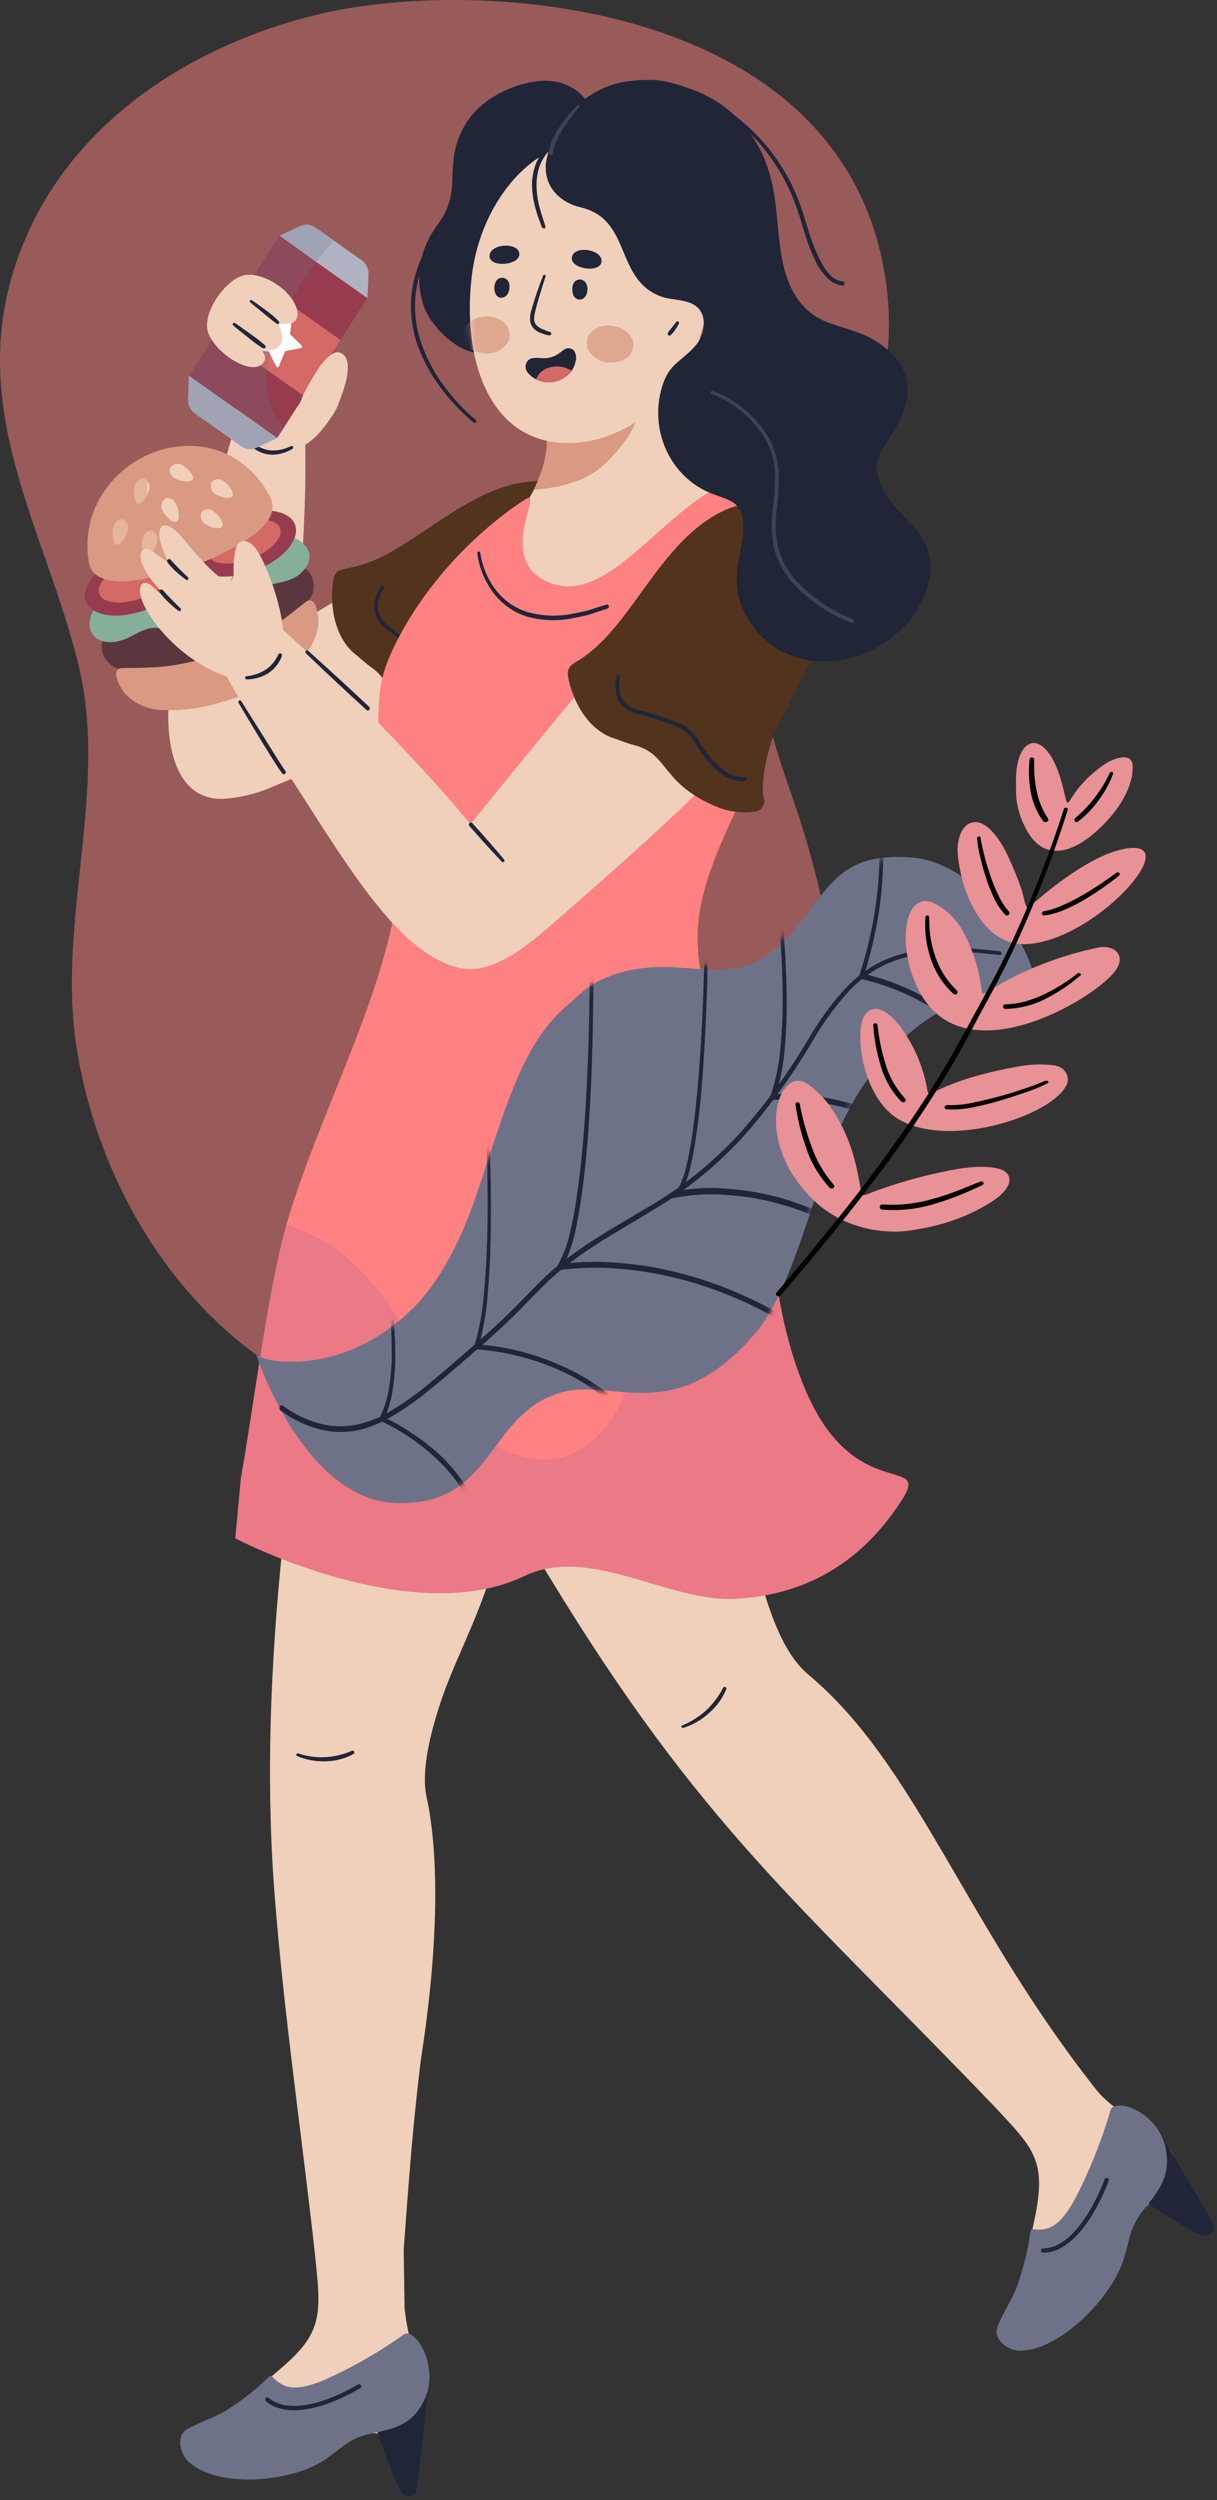 <svg width="188" height="386" viewBox="0 0 188 386" fill="none" xmlns="http://www.w3.org/2000/svg">
<rect x="0" y="0" width="188" height="386" fill="#333333" stroke="none"/>
<g opacity="0.5">
<path d="M49.323 2.18C74.773 -3.838 130.93 0.372 136.879 43.695C139.832 65.202 127.453 76.184 120.488 92.888C115.723 104.356 118.76 112.492 122.52 123.434C130.616 146.911 133.318 171.359 117.179 189.776C99.573 209.879 68.478 226.016 45.071 212.712C27.905 203.079 15.212 183.448 11.808 161.617C8.76 142.067 16.887 121.721 12.07 102.413C7.043 82.094 -4.824 63.934 2.131 41.698C9.347 18.681 30.701 6.592 49.323 2.18Z" fill="#FF8181"/>
</g>
<path d="M31.554 374.091C35.8 372.291 39.367 369.145 42.876 366.128C48.736 361.182 49.736 358.65 48.962 351.142C48.858 350.153 48.764 349.163 48.66 348.115C46.622 329.548 43.82 310.911 42.376 291.939C41.065 274.47 41.801 256.822 43.603 239.185C44.197 233.25 44.131 226.237 48.113 221.38C50.505 218.668 53.725 216.918 57.218 216.434C64.266 215.276 73.645 219.213 76.617 226.583C77.957 229.887 77.966 233.596 77.277 237.464C75.9 245.091 71.795 253.291 69.606 258.712C68.37 261.69 67.361 264.766 66.587 267.911C65.757 271.364 65.332 274.836 65.879 277.348C67.899 286.656 67.691 300.663 65.096 317.49C64.879 318.904 64.219 324.641 63.653 330.893C63.087 337.145 62.634 343.911 62.36 347.304C62.464 353.704 62.492 355.831 62.502 356.434C62.81 359.219 63.424 361.957 64.332 364.595C65.276 366.959 66.729 370.955 65.276 373.349C63.492 376.317 59.029 375.802 55.557 375.525C51.198 375.159 46.311 377.949 41.603 378.572C38.008 379.027 31.469 380.63 29.441 376.435C28.818 375.07 30.762 374.417 31.554 374.091Z" fill="#F0D0BB"/>
<path d="M46.028 270.711C46.706 270.95 47.404 271.119 48.113 271.215C48.822 271.319 49.54 271.349 50.255 271.304C51.676 271.224 53.074 270.889 54.387 270.315C54.452 270.289 54.525 270.291 54.588 270.321C54.652 270.351 54.702 270.405 54.727 270.473C54.749 270.537 54.748 270.607 54.726 270.67C54.703 270.733 54.66 270.786 54.604 270.82C53.938 271.185 53.231 271.464 52.5 271.65C51.768 271.837 51.018 271.937 50.264 271.947C48.757 271.993 47.258 271.713 45.858 271.126C45.818 271.099 45.789 271.057 45.774 271.01C45.76 270.962 45.762 270.91 45.78 270.864C45.798 270.818 45.83 270.779 45.872 270.755C45.913 270.73 45.962 270.722 46.009 270.731L46.028 270.711Z" fill="#202538"/>
<path d="M66.323 366.593C66.328 366.356 66.281 366.121 66.188 365.905C66.094 365.689 65.954 365.499 65.78 365.347C65.606 365.196 65.401 365.088 65.181 365.031C64.962 364.975 64.733 364.971 64.511 365.02C63.389 365.248 62.747 365.881 57.907 368.611C56.727 369.284 56.491 369.798 56.869 371.074C57.586 373.497 60.85 383.201 61.945 384.764C62.078 384.979 62.263 385.152 62.481 385.265C62.7 385.379 62.944 385.429 63.187 385.41C63.43 385.39 63.664 385.303 63.864 385.156C64.064 385.01 64.222 384.809 64.323 384.576C64.436 384.369 66.361 367.671 66.323 366.593Z" fill="#202538"/>
<path d="M35.234 371.994C33.196 373.329 30.997 373.854 28.846 375.12C27.148 376.109 27.79 379.007 29.327 380.283C34.045 384.24 45.15 383.251 50.321 379.69C53.199 377.711 53.925 376.455 57.397 375.733C61.171 374.942 63.709 374.319 65.521 370.629C67.946 365.683 64.398 359.58 62.492 360.371C58.604 363.146 54.468 365.518 50.142 367.454C45.169 369.511 43.66 368.601 41.933 366.84C41.621 366.514 40.65 368.462 35.234 371.994Z" fill="#6E7289"/>
<path d="M55.463 368.443C55.463 368.443 46.028 374.378 41.31 370.51" stroke="#202538" stroke-width="0.67" stroke-miterlimit="10" stroke-linecap="round"/>
<path d="M155.608 356.661C157.863 352.477 158.75 347.66 159.741 343.021C161.741 333.693 159.948 331.971 153.542 325.166C123.462 293.798 108.47 282.314 84.788 243.35C80.702 236.643 72.786 227.107 81.9 216.642C86.722 211.122 96.393 208.075 103.101 211.894C116.311 219.372 114.565 249.958 124.878 258.564C141.54 272.511 148.787 296.558 169.289 322.584C174.828 329.597 190.122 331.487 175.224 342.051C171.601 344.623 169.44 349.965 166.119 353.555C163.59 356.266 159.429 361.795 155.353 359.837C154.051 359.214 155.184 357.443 155.608 356.661Z" fill="#F0D0BB"/>
<path d="M105.469 266.378C106.126 266.109 106.757 265.778 107.356 265.389C107.975 265.012 108.557 264.571 109.093 264.073C110.148 263.07 111.038 261.89 111.725 260.581C111.742 260.551 111.764 260.524 111.79 260.502C111.817 260.481 111.847 260.465 111.88 260.456C111.912 260.447 111.946 260.444 111.98 260.449C112.013 260.453 112.045 260.465 112.074 260.483C112.132 260.516 112.176 260.571 112.197 260.637C112.218 260.703 112.215 260.775 112.187 260.839C111.885 261.562 111.498 262.243 111.036 262.866C110.575 263.492 110.046 264.06 109.461 264.558C108.316 265.583 106.979 266.345 105.535 266.794C105.483 266.809 105.427 266.802 105.379 266.774C105.331 266.746 105.296 266.7 105.281 266.645C105.268 266.593 105.275 266.537 105.3 266.49C105.324 266.442 105.364 266.406 105.413 266.388L105.469 266.378Z" fill="#202538"/>
<path d="M178.319 328.064C178.178 327.879 178 327.729 177.796 327.626C177.593 327.523 177.37 327.469 177.144 327.469C176.918 327.469 176.695 327.523 176.492 327.626C176.288 327.729 176.11 327.879 175.969 328.064C175.233 328.974 175.101 329.884 172.978 335.166C172.45 336.462 172.582 337.016 173.629 337.768C175.63 339.192 183.951 344.643 185.744 345.147C185.975 345.231 186.222 345.247 186.461 345.194C186.7 345.141 186.92 345.022 187.099 344.849C187.278 344.675 187.409 344.454 187.478 344.209C187.547 343.963 187.551 343.703 187.49 343.456C187.424 343.199 178.989 328.885 178.319 328.064Z" fill="#202538"/>
<path d="M157.24 352.626C156.438 355 155.033 356.849 154.098 359.243C153.372 361.142 155.589 362.963 157.552 362.953C163.609 362.953 171.705 354.901 173.592 348.768C174.667 345.355 174.488 343.881 176.771 341.052C179.253 337.966 180.866 335.819 180.083 331.744C179.036 326.293 172.629 323.83 171.591 325.7C170.217 330.408 168.406 334.963 166.185 339.301C163.524 344.168 161.807 344.445 159.41 344.188C158.967 344.158 159.363 346.315 157.24 352.626Z" fill="#6E7289"/>
<path d="M170.95 336.601C170.95 336.601 167.119 347.482 161.137 347.482" stroke="#202538" stroke-width="0.67" stroke-miterlimit="10" stroke-linecap="round"/>
<path d="M91.241 94.971C88.911 104.566 82.391 104.566 42.348 121.373C40.134 122.376 37.785 123.014 35.385 123.262C33.774 123.412 32.153 123.14 30.667 122.471C27.101 120.384 25.95 115.101 26.072 109.809C26.072 109.077 26.138 108.335 26.204 107.603C27.006 105.556 32.158 105.941 33.385 104.972C37.373 101.902 41.515 99.055 45.792 96.445C54.651 90.906 63.992 85.782 67.493 83.586C70.421 81.763 73.507 80.236 76.711 79.025C82.853 76.76 89.439 79.57 91.496 87.434C92.041 89.926 91.954 92.525 91.241 94.971Z" fill="#F0D0BB"/>
<path d="M45.754 96.406C45.414 99.373 45.018 102.459 44.537 105.476C43.593 111.491 42.508 118.336 37.932 121.838C37.175 122.477 36.302 122.948 35.366 123.222C35.058 123.306 34.741 123.35 34.422 123.351C33.09 123.407 31.768 123.09 30.592 122.431C27.025 120.344 25.874 115.062 25.997 109.77C25.997 109.037 26.063 108.296 26.129 107.564C26.438 104.218 27.029 100.908 27.893 97.672C35.809 66.601 37.395 59.459 41.102 57.501C43.348 56.314 45.641 56.69 46.452 60.152C47.443 64.069 47.613 79.718 45.754 96.406Z" fill="#F0D0BB"/>
<path d="M46.273 97.82C46.266 99.616 46.102 101.407 45.782 103.172C45.476 104.939 44.989 106.667 44.329 108.325C44.296 108.403 44.235 108.465 44.159 108.496C44.083 108.528 43.999 108.527 43.924 108.493C43.852 108.461 43.795 108.4 43.766 108.325C43.736 108.249 43.735 108.164 43.763 108.088C44.056 107.267 44.348 106.446 44.575 105.605C44.801 104.764 45.009 103.913 45.169 103.053C45.512 101.333 45.72 99.586 45.792 97.83C45.797 97.763 45.826 97.702 45.873 97.657C45.921 97.613 45.983 97.59 46.047 97.593C46.104 97.597 46.158 97.622 46.199 97.663C46.24 97.705 46.267 97.76 46.273 97.82Z" fill="#202538"/>
<path d="M48.858 50.616C48.717 50.438 48.566 50.27 48.415 50.111C47.16 48.776 45.669 47.51 43.773 47.975C42.408 48.396 41.145 49.119 40.069 50.095C38.993 51.071 38.13 52.277 37.536 53.633C36.253 57.006 35.838 62.862 37.196 66.394C39.083 71.231 47.434 72.526 52.189 62.437C53.397 59.875 52.245 57.323 51.245 54.8C50.671 53.279 49.865 51.866 48.858 50.616Z" fill="#F0D0BB"/>
<path d="M45.179 69.312C44.233 69.874 43.17 70.183 42.084 70.212C40.972 70.189 39.895 69.797 39.008 69.094C38.943 69.041 38.901 68.964 38.891 68.879C38.88 68.793 38.902 68.707 38.951 68.639C38.998 68.573 39.068 68.529 39.145 68.516C39.223 68.503 39.302 68.522 39.367 68.57C40.162 69.175 41.111 69.52 42.093 69.559C43.089 69.556 44.071 69.323 44.971 68.876C44.999 68.862 45.03 68.854 45.062 68.852C45.093 68.851 45.124 68.856 45.154 68.869C45.183 68.881 45.21 68.899 45.232 68.923C45.254 68.946 45.271 68.974 45.282 69.005C45.303 69.061 45.304 69.122 45.285 69.179C45.266 69.235 45.228 69.282 45.179 69.312Z" fill="#202538"/>
<path d="M56.737 46.056L52.585 52.495L46.971 61.181L43.829 66.067L42.81 67.63L29.214 57.985L33.366 51.536L38.98 42.851L43.131 36.411L48.877 40.477L56.737 46.056Z" fill="#963C4E"/>
<path d="M52.585 52.495L46.971 61.181L41.272 57.145L33.366 51.536L38.98 42.851L44.707 46.906L52.585 52.495Z" fill="#D46966"/>
<path d="M44.82 48.786L42.763 50.022C42.733 50.04 42.699 50.049 42.664 50.049C42.629 50.049 42.595 50.04 42.565 50.022L40.433 48.944C40.397 48.927 40.357 48.921 40.318 48.926C40.279 48.931 40.242 48.947 40.211 48.973C40.18 48.998 40.156 49.032 40.142 49.071C40.128 49.109 40.124 49.151 40.131 49.191L40.612 51.625C40.617 51.66 40.615 51.696 40.605 51.731C40.595 51.765 40.578 51.796 40.555 51.823L38.914 53.623C38.888 53.654 38.87 53.691 38.863 53.732C38.856 53.772 38.859 53.814 38.873 53.852C38.886 53.891 38.909 53.925 38.94 53.951C38.97 53.977 39.007 53.993 39.046 53.999L41.395 54.276C41.43 54.28 41.465 54.292 41.494 54.313C41.524 54.334 41.548 54.362 41.565 54.395L42.678 56.581C42.696 56.618 42.724 56.65 42.758 56.672C42.792 56.694 42.832 56.705 42.872 56.705C42.912 56.705 42.951 56.694 42.985 56.672C43.019 56.65 43.047 56.618 43.065 56.581L44.009 54.316C44.022 54.281 44.044 54.251 44.072 54.228C44.1 54.206 44.134 54.191 44.169 54.187L46.499 53.742C46.538 53.733 46.573 53.713 46.602 53.685C46.63 53.657 46.651 53.621 46.661 53.581C46.672 53.542 46.672 53.5 46.662 53.46C46.652 53.421 46.632 53.385 46.603 53.356L44.895 51.674C44.868 51.65 44.847 51.62 44.834 51.585C44.821 51.551 44.816 51.514 44.82 51.477L45.141 49.013C45.146 48.972 45.14 48.929 45.123 48.891C45.107 48.853 45.08 48.82 45.047 48.796C45.014 48.773 44.975 48.759 44.935 48.757C44.895 48.756 44.855 48.766 44.82 48.786Z" fill="white"/>
<path d="M42.801 67.65L39.621 69.143C39.25 69.316 38.844 69.387 38.44 69.351C38.036 69.315 37.647 69.172 37.31 68.936L30.11 63.831C29.774 63.591 29.5 63.266 29.314 62.885C29.128 62.505 29.035 62.082 29.044 61.655L29.177 58.005L42.801 67.65Z" fill="#B0B3C2"/>
<path d="M56.755 46.026L48.858 40.447L43.197 36.382L46.386 34.888C46.758 34.717 47.164 34.647 47.569 34.685C47.973 34.723 48.361 34.868 48.698 35.105L51.594 37.163L55.888 40.2C56.223 40.44 56.495 40.766 56.678 41.146C56.862 41.527 56.95 41.95 56.935 42.376L56.755 46.026Z" fill="#B0B3C2"/>
<g style="mix-blend-mode:multiply" opacity="0.25">
<path d="M43.339 49.676C43.763 48.687 44.216 47.807 44.707 46.906C45.938 44.66 47.326 42.51 48.858 40.477L43.131 36.411L38.98 42.851L33.319 51.536L29.167 57.985L42.763 67.63L43.782 66.067C42.797 64.846 42.062 63.425 41.623 61.894C41.183 60.362 41.047 58.753 41.225 57.164C41.305 56.312 41.441 55.465 41.631 54.632C42.041 52.925 42.613 51.264 43.339 49.676Z" fill="#6E7289"/>
</g>
<g style="mix-blend-mode:multiply" opacity="0.25">
<path d="M29.044 61.655C29.033 62.081 29.122 62.502 29.305 62.882C29.488 63.262 29.758 63.589 30.092 63.831L37.291 68.936C37.628 69.172 38.017 69.315 38.421 69.351C38.825 69.387 39.232 69.316 39.602 69.143L42.782 67.65L29.195 58.005L29.044 61.655Z" fill="#6E7289"/>
</g>
<g style="mix-blend-mode:multiply" opacity="0.25">
<path d="M48.651 35.105C48.314 34.868 47.926 34.723 47.522 34.685C47.117 34.647 46.711 34.717 46.339 34.888L43.197 36.382L48.858 40.447C49.896 39.072 50.83 37.944 51.51 37.163L48.651 35.105Z" fill="#6E7289"/>
</g>
<path d="M41.867 54.019C42.102 54.02 42.334 53.972 42.551 53.876C42.767 53.78 42.962 53.639 43.125 53.461C43.287 53.283 43.414 53.073 43.496 52.842C43.578 52.611 43.614 52.365 43.603 52.12C43.603 50.665 42.442 49.923 43.744 49.993C43.943 49.993 44.131 49.993 44.329 49.993C45.48 49.993 46.122 49.3 45.943 48.163C45.424 44.809 40.282 41.743 37.508 42.554C34.734 43.365 31.29 48.182 32.101 51.229C33.29 54.691 39.102 58.262 40.725 55.938C41.612 54.662 39.602 53.742 40.857 53.89C41.187 53.977 41.526 54.02 41.867 54.019Z" fill="#F0D0BB"/>
<path d="M38.866 46.343C39.602 46.817 40.31 47.332 41.018 47.866C41.746 48.373 42.428 48.949 43.056 49.587C43.103 49.639 43.13 49.708 43.13 49.78C43.13 49.852 43.103 49.921 43.056 49.973C43.01 50.014 42.951 50.037 42.891 50.037C42.83 50.037 42.772 50.014 42.725 49.973C42.027 49.459 41.348 48.905 40.678 48.341C40.008 47.777 39.31 47.243 38.64 46.669C38.603 46.627 38.583 46.572 38.583 46.516C38.583 46.459 38.603 46.404 38.64 46.362C38.672 46.336 38.71 46.321 38.75 46.317C38.791 46.314 38.831 46.322 38.866 46.343Z" fill="#202538"/>
<path d="M36.253 49.854C37.064 50.388 37.857 50.972 38.649 51.536C39.451 52.09 40.223 52.691 40.961 53.336C40.986 53.36 41.005 53.389 41.019 53.422C41.032 53.454 41.039 53.489 41.039 53.524C41.039 53.559 41.032 53.594 41.019 53.627C41.005 53.659 40.986 53.688 40.961 53.712C40.92 53.759 40.865 53.79 40.806 53.801C40.746 53.812 40.684 53.801 40.631 53.771H40.584C39.779 53.241 39.001 52.666 38.253 52.05C37.498 51.447 36.734 50.863 35.998 50.23C35.962 50.19 35.942 50.137 35.942 50.082C35.942 50.027 35.962 49.974 35.998 49.933C36.025 49.891 36.065 49.86 36.112 49.846C36.158 49.831 36.208 49.834 36.253 49.854Z" fill="#202538"/>
<path d="M48.603 66.047C49.3 66.027 49.968 65.75 50.491 65.266C51.436 64.221 52.146 62.967 52.566 61.596C53.17 60.023 54.859 55.394 52.566 54.464C51.16 53.88 49.292 56.65 48.67 57.708C47.556 59.608 45.216 62.971 46.575 65.127C46.81 65.45 47.12 65.703 47.475 65.864C47.83 66.025 48.219 66.088 48.603 66.047Z" fill="#F0D0BB"/>
<path d="M57.35 103.033C56.51 102.43 55.755 101.708 54.944 101.055C51.896 98.671 50.925 94.071 51.415 90.045C51.802 86.88 53.076 88.749 58.718 86.088C66.191 82.507 73.522 74.722 82.721 74.287C84.613 74.14 86.498 74.655 88.08 75.751C92.892 79.204 95.525 84.654 93.742 90.787C91.609 98.176 86.741 101.065 80.428 106.238C77.371 108.741 75.711 110.116 74.267 113.964C73.666 115.378 73.238 116.867 72.993 118.395C72.951 118.62 72.862 118.831 72.732 119.016C72.603 119.2 72.436 119.351 72.244 119.46C72.052 119.569 71.84 119.632 71.622 119.644C71.404 119.657 71.186 119.619 70.984 119.533C69.252 119.08 67.64 118.225 66.266 117.03C59.02 110.155 62.068 106.406 57.35 103.033Z" fill="#51331E"/>
<path d="M59.284 90.856C58.631 91.724 58.296 92.808 58.341 93.913C58.41 94.454 58.589 94.973 58.866 95.435C59.143 95.897 59.511 96.292 59.945 96.594C61.783 97.931 63.527 99.405 65.162 101.005C65.966 101.891 66.527 102.988 66.785 104.181C66.967 105.316 67.226 106.437 67.559 107.534C67.885 108.616 68.355 109.645 68.955 110.591C69.519 111.514 70.363 112.211 71.352 112.569C71.391 112.58 71.428 112.6 71.461 112.627C71.493 112.653 71.519 112.687 71.539 112.725C71.558 112.763 71.57 112.805 71.574 112.847C71.577 112.89 71.572 112.934 71.559 112.974C71.549 113.015 71.53 113.052 71.505 113.085C71.48 113.118 71.449 113.144 71.413 113.164C71.378 113.183 71.339 113.195 71.3 113.198C71.26 113.201 71.22 113.196 71.182 113.182C70.054 112.785 69.089 111.996 68.446 110.947C67.812 109.949 67.313 108.864 66.964 107.722C66.619 106.603 66.354 105.459 66.172 104.299C65.915 103.222 65.395 102.233 64.662 101.431C63.066 99.838 61.363 98.367 59.567 97.029C59.087 96.679 58.684 96.227 58.383 95.702C58.082 95.177 57.891 94.59 57.822 93.982C57.777 92.737 58.166 91.516 58.916 90.549C58.955 90.497 59.012 90.463 59.075 90.455C59.138 90.446 59.201 90.464 59.251 90.505C59.301 90.546 59.334 90.606 59.342 90.671C59.35 90.737 59.332 90.804 59.294 90.856H59.284Z" fill="#202538"/>
<path d="M102.139 86.731C98.698 90.805 94.042 93.536 88.93 94.477C88.124 94.606 87.31 94.679 86.495 94.694C81.778 94.793 75.598 93.121 76.843 86.781C77.438 83.813 79.674 80.034 81.306 77.601C81.727 76.965 82.115 76.304 82.466 75.623C82.852 74.84 83.192 74.034 83.485 73.209C84.401 70.834 84.707 68.249 84.372 65.711C84.341 65.514 84.3 65.319 84.25 65.127C84.25 64.979 84.174 64.831 84.136 64.672C84.031 64.312 83.965 63.94 83.938 63.564C83.702 59.608 88.779 57.362 93.317 57.827C95.075 57.935 96.817 58.234 98.516 58.717C106.12 61.141 105.753 63.663 111.904 72.566C114.905 76.899 104.715 83.694 102.139 86.731Z" fill="#F0D0BB"/>
<path d="M93.855 71.231C90.317 74.841 85.514 75.306 82.466 75.642C82.853 74.853 83.193 74.041 83.486 73.209C84.401 70.834 84.707 68.249 84.372 65.711C84.342 65.514 84.301 65.319 84.25 65.127C84.25 64.979 84.174 64.831 84.137 64.672C84.031 64.312 83.965 63.94 83.938 63.564C87.751 63.832 91.581 63.542 95.317 62.704C97.827 61.428 101.214 63.713 93.855 71.231Z" fill="#D99982"/>
<path d="M36.347 237.523C36.347 237.523 63.502 251.738 80.985 243.35C91.109 238.493 103.167 247.366 113.499 246.861C125.114 246.288 133.53 240.659 139.361 231.539C143.786 224.614 132.114 232.221 124.604 215.029C117.33 198.361 120.358 181.397 112.914 163.878C111.236 160.15 109.847 156.287 108.762 152.324C107.817 148.838 107.544 145.19 107.96 141.592C109.791 127.545 124 110.165 125.802 94.111C126.501 87.829 124.038 75.632 118.207 74.198C106.479 71.31 96.261 93.379 85.656 90.213C75.711 87.246 84.486 74.93 81.117 77.116C72.446 82.755 64.757 91.529 60.662 100.303C58.68 104.566 58.624 106.792 58.463 110.195C58.039 119.098 61.898 125.132 61.473 134.272C61.388 136.25 61.775 136.201 61.124 139.9C58.294 155.727 49.641 171.614 44.66 187.668C44.518 188.133 44.367 188.657 44.235 189.122C41.272 199.677 39.046 218.135 37.215 228.185L36.347 237.523Z" fill="#FF8181"/>
<g style="mix-blend-mode:multiply" opacity="0.25">
<path d="M36.347 237.523C36.347 237.523 63.502 251.738 80.985 243.35C91.109 238.493 103.167 247.366 113.499 246.861C125.114 246.288 133.53 240.659 139.361 231.539C143.786 224.615 132.114 232.221 124.604 215.029C117.33 198.361 120.358 181.397 112.914 163.878C111.236 160.15 109.847 156.287 108.762 152.324C92.175 168.794 103.365 190.418 97.336 212.586C95.968 217.601 93.241 222.25 88.335 224.456C84.127 226.336 79.192 225.02 75.475 222.478C71.757 219.936 69.531 216.147 67.106 212.467C62.671 205.761 59.237 198.589 52.812 193.613C50.262 191.548 47.347 190.035 44.235 189.162C41.272 199.717 39.046 218.175 37.215 228.225L36.347 237.523Z" fill="#B05F95"/>
</g>
<path d="M74.201 85.416C74.525 87.526 75.371 89.512 76.654 91.173C77.945 92.811 79.689 93.99 81.645 94.546C83.624 95.075 85.681 95.196 87.703 94.902C88.703 94.694 89.722 94.536 90.722 94.279L93.675 93.349C93.753 93.324 93.837 93.332 93.909 93.372C93.98 93.412 94.034 93.48 94.058 93.562C94.081 93.643 94.073 93.731 94.035 93.806C93.997 93.881 93.932 93.937 93.855 93.962L90.845 94.951C89.826 95.209 88.779 95.377 87.75 95.594C85.646 95.905 83.504 95.777 81.447 95.219C79.384 94.583 77.558 93.294 76.22 91.529C74.893 89.774 74.033 87.682 73.729 85.465C73.72 85.431 73.718 85.396 73.723 85.362C73.727 85.327 73.739 85.294 73.757 85.264C73.775 85.235 73.798 85.21 73.826 85.19C73.854 85.171 73.885 85.158 73.918 85.153C73.951 85.147 73.985 85.149 74.017 85.158C74.049 85.167 74.079 85.183 74.105 85.205C74.131 85.227 74.152 85.254 74.167 85.286C74.182 85.317 74.19 85.351 74.192 85.386L74.201 85.416Z" fill="#202538"/>
<path d="M66.832 35.847C68.04 33.869 69.748 32.425 69.88 27.874C69.891 26.704 69.963 25.535 70.097 24.373C70.305 22.651 70.855 20.993 71.709 19.506C72.564 18.019 73.705 16.735 75.06 15.737C78.475 13.155 82.844 12.196 85.335 12.532C89.854 13.145 92.043 16.756 91.647 19.536C90.703 26.173 86.627 24.927 83.419 25.975C73.569 29.16 72.031 44.265 73.494 53.198C73.56 53.633 73.654 54.068 73.692 54.484C70.399 54.128 66.823 50.596 65.568 47.559C64.864 45.645 64.611 43.58 64.831 41.541C65.051 39.502 65.737 37.548 66.832 35.847Z" fill="#202538"/>
<path d="M73.239 65.296C71.356 63.751 69.659 61.974 68.182 60.003C66.681 58.046 65.472 55.862 64.596 53.524C63.723 51.16 63.356 48.624 63.521 46.095C63.712 43.569 64.413 41.115 65.578 38.894C65.596 38.857 65.621 38.824 65.652 38.797C65.683 38.771 65.718 38.751 65.756 38.738C65.794 38.726 65.835 38.721 65.874 38.725C65.914 38.729 65.953 38.741 65.988 38.761C66.023 38.78 66.055 38.806 66.08 38.839C66.106 38.871 66.125 38.908 66.137 38.948C66.148 38.988 66.153 39.03 66.149 39.072C66.145 39.113 66.134 39.154 66.115 39.191C64.999 41.327 64.326 43.687 64.143 46.115C63.99 48.55 64.344 50.99 65.181 53.267C66.013 55.56 67.171 57.708 68.616 59.637C70.048 61.579 71.695 63.336 73.522 64.87C73.564 64.919 73.587 64.983 73.587 65.048C73.587 65.114 73.564 65.177 73.522 65.226C73.486 65.266 73.441 65.293 73.39 65.305C73.34 65.318 73.287 65.314 73.239 65.296Z" fill="#202538"/>
<path d="M72.88 42.613C71.361 55.404 75.466 67.68 86.75 68.382C96.836 69.015 107.64 60.142 109.168 47.391C110.697 34.641 103.762 23.651 93.789 21.91C83.391 20.149 74.333 30.466 72.88 42.613Z" fill="#F0D0BB"/>
<mask id="mask0_9_417" style="mask-type:luminance" maskUnits="userSpaceOnUse" x="72" y="21" width="38" height="48">
<path d="M72.88 42.613C71.361 55.404 75.466 67.68 86.75 68.382C96.836 69.015 107.64 60.142 109.168 47.391C110.697 34.641 103.762 23.651 93.789 21.91C83.391 20.149 74.333 30.466 72.88 42.613Z" fill="white"/>
</mask>
<g mask="url(#mask0_9_417)">
<path d="M80.23 39.3C80.306 37.321 75.513 37.539 75.626 39.606C75.73 41.347 80.164 40.961 80.23 39.3Z" fill="#202538"/>
<path d="M92.883 40.566C93.411 38.587 88.675 37.697 88.345 39.735C88.061 41.486 92.458 42.188 92.883 40.566Z" fill="#202538"/>
<path d="M76.4 44.898C76.522 45.571 76.909 45.977 77.428 45.977C78.551 45.977 79.004 44.335 78.522 43.434C78.41 43.249 78.251 43.101 78.063 43.005C77.875 42.909 77.665 42.87 77.457 42.891C77.249 42.913 77.05 42.995 76.884 43.127C76.717 43.26 76.589 43.438 76.513 43.642C76.367 44.042 76.328 44.477 76.4 44.898Z" fill="#202538"/>
<path d="M88.486 45.264C88.52 45.536 88.647 45.786 88.843 45.968C89.039 46.15 89.291 46.251 89.552 46.254C90.675 46.254 91.062 44.552 90.496 43.672C90.378 43.491 90.215 43.348 90.024 43.26C89.833 43.171 89.623 43.14 89.416 43.169C89.209 43.199 89.014 43.289 88.853 43.428C88.692 43.568 88.572 43.751 88.505 43.959C88.379 44.383 88.372 44.836 88.486 45.264Z" fill="#202538"/>
<path d="M81.466 57.451C81.831 57.931 82.296 58.316 82.825 58.579C83.713 59.018 84.713 59.144 85.675 58.939C86.638 58.734 87.511 58.209 88.165 57.441C88.205 57.4 88.24 57.353 88.269 57.303C88.578 56.867 88.797 56.368 88.911 55.839C88.998 55.549 89.02 55.242 88.976 54.942C88.932 54.642 88.822 54.356 88.656 54.108C88.466 53.922 88.225 53.804 87.967 53.772C87.709 53.74 87.448 53.795 87.222 53.93C86.987 54.082 86.761 54.247 86.543 54.424C85.682 55.113 84.598 55.422 83.523 55.285C83.14 55.245 82.755 55.245 82.372 55.285C82.14 55.302 81.917 55.385 81.727 55.525C81.537 55.666 81.388 55.858 81.294 56.081C81.201 56.304 81.168 56.55 81.198 56.791C81.228 57.033 81.321 57.261 81.466 57.451Z" fill="#202538"/>
<path d="M82.825 58.579C83.713 59.018 84.713 59.144 85.675 58.939C86.638 58.734 87.511 58.209 88.165 57.441C88.205 57.4 88.24 57.353 88.269 57.303C88.184 57.105 87.75 56.957 87.637 56.897C87.334 56.768 87.017 56.679 86.694 56.63C85.325 56.393 83.401 56.897 82.825 58.579Z" fill="#D46966"/>
<g opacity="0.75">
<path d="M97.846 53.356C97.987 52.021 96.515 50.477 94.43 50.289C92.543 50.111 90.854 50.992 90.656 52.802C90.477 54.217 92.043 55.77 93.798 55.967C95.798 56.155 97.714 55.275 97.846 53.356Z" fill="#D99982"/>
<path d="M71.503 51.625C71.503 50.28 73.06 48.875 75.154 48.865C77.041 48.865 78.664 49.854 78.74 51.724C78.806 53.148 77.107 54.583 75.352 54.583C73.333 54.593 71.503 53.554 71.503 51.625Z" fill="#D99982"/>
</g>
<path d="M84.287 42.683C83.985 43.523 83.74 44.414 83.466 45.274C83.193 46.135 82.948 47.025 82.721 47.906C82.495 48.786 82.344 49.666 82.853 50.2C83.122 50.474 83.444 50.683 83.797 50.814L84.41 51.071C84.599 51.153 84.795 51.215 84.995 51.259C85.052 51.283 85.099 51.326 85.128 51.382C85.158 51.438 85.168 51.504 85.157 51.567C85.146 51.63 85.114 51.687 85.067 51.728C85.021 51.769 84.962 51.792 84.901 51.793C84.668 51.769 84.437 51.723 84.212 51.655L83.636 51.447C83.169 51.296 82.742 51.032 82.391 50.675C82.044 50.257 81.862 49.716 81.881 49.162C81.891 48.672 81.977 48.188 82.136 47.727C82.641 45.969 83.233 44.238 83.91 42.544C83.934 42.493 83.976 42.454 84.027 42.434C84.077 42.414 84.133 42.414 84.184 42.435C84.229 42.459 84.265 42.499 84.284 42.548C84.303 42.597 84.304 42.652 84.287 42.702V42.683Z" fill="#202538"/>
<path d="M104.913 49.864C104.76 50.213 104.573 50.544 104.356 50.853C104.144 51.161 103.907 51.449 103.648 51.714C103.621 51.746 103.588 51.771 103.55 51.789C103.513 51.806 103.472 51.815 103.431 51.815C103.391 51.815 103.35 51.806 103.313 51.789C103.275 51.771 103.242 51.746 103.214 51.714C103.167 51.656 103.14 51.583 103.14 51.506C103.14 51.43 103.167 51.356 103.214 51.298L103.856 50.487C104.082 50.22 104.299 49.923 104.488 49.676C104.534 49.63 104.595 49.605 104.658 49.605C104.721 49.605 104.782 49.63 104.828 49.676C104.855 49.698 104.877 49.727 104.892 49.759C104.907 49.792 104.914 49.828 104.913 49.864Z" fill="#202538"/>
</g>
<path d="M83.693 35.076C83.58 34.68 83.334 34.087 83.155 33.582C82.976 33.078 82.816 32.514 82.665 31.96C82.367 30.862 82.205 29.728 82.183 28.587C82.178 27.419 82.396 26.262 82.825 25.184C83.282 24.116 83.962 23.169 84.816 22.414C84.844 22.384 84.878 22.359 84.915 22.343C84.952 22.326 84.992 22.318 85.033 22.318C85.073 22.318 85.113 22.326 85.151 22.343C85.188 22.359 85.222 22.384 85.25 22.414C85.306 22.473 85.337 22.553 85.337 22.637C85.337 22.72 85.306 22.8 85.25 22.859C84.488 23.563 83.874 24.425 83.448 25.392C83.071 26.39 82.879 27.454 82.882 28.527C82.885 29.619 83.021 30.706 83.287 31.762C83.419 32.296 83.57 32.82 83.74 33.345L83.995 34.136L84.127 34.532L84.193 34.739L84.25 35.007C84.261 35.069 84.249 35.134 84.215 35.188C84.182 35.241 84.13 35.279 84.07 35.293C84.015 35.309 83.957 35.3 83.907 35.271C83.858 35.241 83.822 35.193 83.806 35.135L83.693 35.076Z" fill="#202538"/>
<path d="M27.742 102.984C25.938 103.319 24.117 103.547 22.289 103.666C20.836 103.856 19.361 103.68 17.986 103.152C17.305 102.877 16.72 102.391 16.311 101.758C15.901 101.125 15.685 100.376 15.694 99.611C15.785 99.017 16.01 98.454 16.349 97.969C16.689 97.484 17.134 97.091 17.647 96.821C18.68 96.308 19.786 95.974 20.921 95.832L31.46 93.754L41.414 88.453C42.383 87.869 43.434 87.448 44.528 87.206C45.154 87.046 45.812 87.09 46.415 87.33C47.018 87.57 47.537 87.997 47.904 88.553C48.27 89.109 48.468 89.769 48.47 90.445C48.472 91.121 48.278 91.782 47.915 92.34C47.144 93.648 46.082 94.741 44.82 95.525C39.692 99.245 33.873 101.786 27.742 102.984Z" fill="#5C363E"/>
<path d="M21.855 90.421C19.345 90.708 16.194 91.341 14.722 93.745C12.335 97.573 15.118 100.115 18.986 98.799C21.232 98.028 22.761 96.297 25.27 97.187C26.486 97.647 27.756 97.93 29.044 98.028C30.97 97.988 32.856 97.45 34.535 96.461C36.214 95.472 37.634 94.063 38.668 92.36C40.555 89.125 44.745 91.024 47.16 87.73C48.783 85.505 47.16 83.615 44.999 82.844C42.414 81.914 39.414 83.19 37.451 84.822C30.356 90.579 26.28 89.916 21.855 90.421Z" fill="#86AF9A"/>
<path d="M29.044 86.85L37.253 83.882C37.368 83.837 37.493 83.83 37.612 83.861C37.731 83.892 37.838 83.961 37.919 84.057C38 84.154 38.051 84.274 38.065 84.402C38.079 84.53 38.056 84.659 37.998 84.773C36.593 87.651 33.403 94.081 32.469 95.96C32.398 96.104 32.278 96.214 32.132 96.267C31.987 96.32 31.827 96.313 31.686 96.247C29.799 95.357 23.553 92.29 20.76 90.975C20.651 90.92 20.559 90.832 20.498 90.722C20.436 90.612 20.407 90.485 20.414 90.358C20.421 90.231 20.464 90.109 20.538 90.007C20.611 89.906 20.711 89.829 20.826 89.788L29.044 86.85Z" fill="#F0D0BB"/>
<path d="M19.307 107.099C20.775 108.619 22.728 109.514 24.789 109.611C27.945 109.787 31.107 109.382 34.13 108.414C35.592 108.048 37.024 107.562 38.413 106.96C39.917 106.31 41.374 105.547 42.773 104.675C44.061 103.874 45.263 102.928 46.358 101.856C47.916 100.443 48.923 98.478 49.188 96.336C49.188 96.228 49.188 96.069 49.188 95.901C49.141 94.516 48.67 91.756 47.122 93.013C45.773 94.101 44.424 95.189 43.008 96.178C37.96 99.689 32.218 101.955 26.214 102.806C25.525 102.895 24.836 102.964 24.157 103.013C22.44 103.132 20.713 103.142 18.986 103.152C16.779 103.162 18.666 106.288 19.307 107.099Z" fill="#D99982"/>
<g style="mix-blend-mode:multiply" opacity="0.5">
<path d="M19.307 107.099C20.775 108.619 22.728 109.514 24.789 109.611C27.945 109.787 31.107 109.382 34.13 108.414C35.592 108.048 37.024 107.562 38.413 106.96C39.917 106.31 41.374 105.547 42.773 104.675C44.061 103.874 45.263 102.928 46.358 101.856C47.916 100.443 48.924 98.478 49.188 96.336C49.188 96.228 49.188 96.069 49.188 95.901C33.149 110.739 26.686 107.069 24.138 103.013C22.421 103.132 20.694 103.142 18.968 103.152C16.779 103.162 18.666 106.288 19.307 107.099Z" fill="#D99982"/>
</g>
<path d="M28.865 87.137C29.639 89.481 26.761 92.647 22.44 94.2C18.118 95.753 13.995 95.12 13.222 92.765C12.448 90.411 15.335 87.246 19.656 85.693C23.978 84.14 28.101 84.782 28.865 87.137Z" fill="#963C4E"/>
<path d="M26.544 87.621C27.044 89.125 24.931 91.252 21.826 92.37C18.722 93.487 15.826 93.161 15.326 91.647C14.825 90.134 16.939 88.017 20.043 86.899C23.147 85.782 26.053 86.069 26.544 87.621Z" fill="#D46966"/>
<path d="M39.178 88.18C43.501 86.624 46.381 83.457 45.611 81.106C44.841 78.755 40.713 78.11 36.39 79.666C32.068 81.222 29.188 84.389 29.958 86.74C30.728 89.091 34.856 89.736 39.178 88.18Z" fill="#963C4E"/>
<path d="M43.291 81.597C43.782 83.101 41.669 85.228 38.574 86.346C35.479 87.463 32.573 87.137 32.073 85.623C31.573 84.11 33.696 81.993 36.791 80.875C39.885 79.757 42.791 80.133 43.291 81.597Z" fill="#D46966"/>
<path d="M18.817 89.768C22.591 89.768 29.667 87.424 29.799 87.384C32.391 86.453 34.895 85.274 37.281 83.863C38.989 82.804 41.867 80.895 42.084 78.491C42.141 77.88 42.016 77.264 41.725 76.731C41.051 75.401 40.193 74.184 39.178 73.12C34.602 68.362 28.252 67.877 23.015 70.152C17.005 72.794 12.467 79.055 13.722 86.781C14.118 89.303 16.779 89.768 18.817 89.768Z" fill="#D99982"/>
<path d="M32.667 74.475C32.53 74.822 32.528 75.211 32.66 75.56C32.792 75.909 33.048 76.191 33.375 76.345C34.092 76.82 35.583 77.156 35.913 76.602C36.243 76.048 35.3 74.792 34.583 74.317C34.306 74.079 33.952 73.963 33.595 73.992C33.238 74.022 32.905 74.195 32.667 74.475Z" fill="#F0D0BB"/>
<path d="M26.299 72.22C26.025 72.813 26.431 73.605 27.242 73.99C28.054 74.376 29.526 74.544 29.79 73.99C30.054 73.436 28.95 72.22 28.186 71.844C27.886 71.639 27.522 71.564 27.17 71.634C26.819 71.704 26.506 71.914 26.299 72.22Z" fill="#F0D0BB"/>
<path d="M31.13 79.065C30.985 79.409 30.972 79.798 31.093 80.151C31.214 80.505 31.46 80.796 31.781 80.964C32.488 81.459 33.969 81.845 34.319 81.291C34.668 80.737 33.752 79.471 33.045 78.976C32.776 78.73 32.427 78.601 32.07 78.618C31.713 78.634 31.376 78.794 31.13 79.065Z" fill="#F0D0BB"/>
<path d="M25.487 76.998C25.208 77.227 25.022 77.56 24.97 77.928C24.917 78.296 25.001 78.671 25.204 78.976C25.601 79.767 26.723 80.846 27.28 80.529C27.837 80.213 27.62 78.64 27.223 77.858C26.827 77.077 26.044 76.681 25.487 76.998Z" fill="#F0D0BB"/>
<path d="M18.977 80.213C18.364 80.044 17.694 80.608 17.477 81.469C17.26 82.329 17.392 83.922 18.005 84.09C18.619 84.258 19.468 82.943 19.685 82.112C19.828 81.761 19.834 81.365 19.701 81.01C19.569 80.655 19.309 80.368 18.977 80.213Z" fill="#F0D0BB"/>
<path d="M22.27 73.882C21.657 73.713 20.987 74.277 20.779 75.148C20.572 76.018 20.694 77.601 21.298 77.769C21.902 77.937 22.77 76.612 22.987 75.791C23.13 75.438 23.135 75.04 23.001 74.683C22.867 74.325 22.604 74.038 22.27 73.882Z" fill="#F0D0BB"/>
<path d="M23.525 81.934C22.912 81.766 22.242 82.329 22.025 83.2C21.808 84.07 21.94 85.653 22.553 85.821C23.166 85.989 24.015 84.664 24.232 83.843C24.379 83.491 24.386 83.093 24.254 82.736C24.121 82.378 23.859 82.09 23.525 81.934Z" fill="#F0D0BB"/>
<g style="mix-blend-mode:multiply" opacity="0.5">
<path d="M18.817 89.768C22.591 89.768 29.667 87.424 29.799 87.384C32.391 86.453 34.895 85.274 37.281 83.863C38.989 82.804 41.867 80.895 42.084 78.491C16.826 92.34 23.572 70.133 23.572 70.133H23.015C17.005 72.774 12.467 79.035 13.722 86.761C14.118 89.303 16.779 89.768 18.817 89.768Z" fill="#D99982"/>
</g>
<path d="M67.578 133.787C66.415 136.043 65.717 138.53 65.53 141.087C65.389 143.758 66.125 147.131 68.361 148.437C74.022 151.721 79.768 147.448 84.618 143.273C120.613 112.104 122.859 106.97 122.038 96.712C121.094 84.248 113.612 82.864 105.715 89.105C102.836 91.422 100.176 94.022 97.77 96.87C87.392 109.018 67.993 132.847 67.578 133.787Z" fill="#F0D0BB"/>
<path d="M71.21 149.466C72.665 149.764 74.171 149.629 75.556 149.076C76.942 148.524 78.152 147.576 79.051 146.34C79.886 145.202 80.358 143.818 80.4 142.383C80.947 136.22 75.777 131.047 71.72 126.111C64.606 117.426 44.471 96.95 41.093 95.317C36.224 92.904 32.054 96.871 33.205 100.204C34.583 104.161 36.291 107.069 42.754 116.822C52.632 131.71 61.03 147.487 71.21 149.466Z" fill="#F0D0BB"/>
<path d="M77.551 133.085C75.843 131.275 74.154 129.425 72.522 127.545C72.465 127.484 72.434 127.403 72.434 127.318C72.434 127.233 72.465 127.151 72.522 127.09C72.581 127.033 72.658 127.002 72.739 127.002C72.819 127.002 72.897 127.033 72.956 127.09C74.635 128.92 76.258 130.79 77.862 132.699C77.906 132.747 77.93 132.811 77.93 132.877C77.93 132.943 77.906 133.007 77.862 133.055C77.822 133.097 77.768 133.123 77.712 133.129C77.655 133.134 77.598 133.119 77.551 133.085Z" fill="#202538"/>
<path d="M47.575 100.461C50.777 103.33 53.941 106.235 57.067 109.176C57.114 109.236 57.14 109.311 57.139 109.389C57.138 109.467 57.111 109.542 57.062 109.6C57.013 109.659 56.946 109.697 56.872 109.708C56.799 109.719 56.724 109.702 56.661 109.661C53.478 106.766 50.333 103.824 47.226 100.837C47.192 100.79 47.175 100.731 47.177 100.672C47.18 100.612 47.202 100.556 47.239 100.511C47.277 100.467 47.328 100.438 47.385 100.429C47.441 100.42 47.498 100.431 47.547 100.461H47.575Z" fill="#202538"/>
<path d="M37.281 108.276L40.678 113.677L42.367 116.387C42.933 117.268 43.499 118.207 44.075 119.028C44.1 119.061 44.118 119.1 44.128 119.141C44.139 119.182 44.141 119.224 44.135 119.266C44.128 119.308 44.114 119.348 44.092 119.384C44.071 119.419 44.042 119.45 44.009 119.473C43.978 119.499 43.943 119.517 43.905 119.528C43.867 119.538 43.828 119.541 43.789 119.536C43.75 119.53 43.713 119.516 43.679 119.496C43.646 119.475 43.617 119.447 43.593 119.414C42.923 118.514 42.386 117.634 41.81 116.724L40.131 114.003C39.036 112.183 37.923 110.363 36.857 108.513C36.84 108.486 36.828 108.456 36.823 108.424C36.817 108.392 36.818 108.359 36.825 108.328C36.832 108.296 36.845 108.267 36.864 108.241C36.882 108.215 36.906 108.193 36.932 108.177C36.961 108.158 36.993 108.145 37.027 108.14C37.06 108.135 37.095 108.137 37.127 108.146C37.16 108.155 37.191 108.172 37.217 108.194C37.244 108.216 37.266 108.244 37.281 108.276Z" fill="#202538"/>
<path d="M23.383 85C22.326 84.427 21.553 85 21.741 86.207C22.11 88.522 24.836 91.153 25.299 91.915C25.209 91.902 25.123 91.871 25.044 91.826C24.6 91.46 24.157 91.094 23.742 90.698C22.553 89.55 21.723 89.916 21.628 90.945C21.44 92.864 23.761 96.633 27.242 99.769C30.724 102.905 35.366 105.407 39.602 104.932C41.669 104.705 43.744 102.281 43.867 99.838C44.075 95.426 41.895 88.809 40.008 85.455C38.63 83.012 36.923 83.061 36.423 84.634C36.127 85.983 36.016 87.368 36.093 88.749C35.819 92.063 30.931 86.385 28.101 82.943C26.27 80.766 24.629 80.43 24.619 82.458C24.619 84.654 26.44 87.206 25.752 86.702C25.346 86.434 23.902 85.297 23.383 85Z" fill="#F0D0BB"/>
<path d="M28.78 89.531C28.243 89.156 27.73 88.746 27.242 88.304C26.75 87.862 26.295 87.375 25.884 86.85C25.859 86.817 25.84 86.78 25.829 86.74C25.818 86.7 25.815 86.659 25.819 86.617C25.823 86.576 25.836 86.536 25.855 86.499C25.874 86.463 25.9 86.431 25.931 86.405C25.987 86.349 26.061 86.318 26.138 86.318C26.215 86.318 26.29 86.349 26.346 86.405C27.198 87.365 28.099 88.276 29.044 89.135C29.067 89.158 29.085 89.186 29.098 89.216C29.11 89.247 29.116 89.28 29.116 89.313C29.116 89.346 29.11 89.379 29.098 89.41C29.085 89.44 29.067 89.468 29.044 89.491C29.009 89.524 28.965 89.545 28.918 89.552C28.871 89.559 28.823 89.552 28.78 89.531Z" fill="#202538"/>
<path d="M27.648 94.368C27.101 93.962 26.61 93.517 26.101 93.062C25.606 92.598 25.145 92.095 24.723 91.558C24.666 91.498 24.635 91.416 24.635 91.331C24.635 91.246 24.666 91.164 24.723 91.103C24.78 91.05 24.854 91.02 24.931 91.02C25.007 91.02 25.081 91.05 25.138 91.103C25.997 92.093 26.95 93.022 27.893 93.942C27.916 93.966 27.934 93.993 27.947 94.024C27.959 94.054 27.965 94.087 27.965 94.121C27.965 94.154 27.959 94.187 27.947 94.217C27.934 94.248 27.916 94.275 27.893 94.299C27.862 94.332 27.823 94.357 27.78 94.369C27.737 94.381 27.691 94.381 27.648 94.368Z" fill="#202538"/>
<path d="M38.074 104.408C39.11 104.314 40.113 103.976 41.008 103.419C41.872 102.854 42.558 102.035 42.98 101.065C42.997 101.026 43.021 100.992 43.05 100.963C43.08 100.934 43.114 100.912 43.152 100.897C43.189 100.883 43.23 100.876 43.27 100.877C43.31 100.879 43.349 100.889 43.386 100.906C43.422 100.924 43.455 100.949 43.483 100.98C43.51 101.011 43.531 101.047 43.545 101.086C43.559 101.126 43.566 101.168 43.564 101.21C43.563 101.252 43.554 101.293 43.537 101.332C43.096 102.463 42.314 103.411 41.31 104.032C40.322 104.594 39.217 104.893 38.093 104.903C38.03 104.903 37.97 104.877 37.926 104.83C37.882 104.784 37.857 104.721 37.857 104.655C37.857 104.59 37.882 104.527 37.926 104.481C37.97 104.434 38.03 104.408 38.093 104.408H38.074Z" fill="#202538"/>
<path d="M97.921 115.032C96.921 114.775 95.959 114.379 94.968 114.043C91.26 112.935 88.769 108.988 87.863 105.041C87.505 103.518 87.75 102.914 89.071 102.143C97.704 97.108 101.695 83.348 112.178 78.679C121.236 74.663 134.237 86.197 125.5 101.658C123.255 105.615 122.547 107.593 120.415 111.55C118.528 115.032 117.471 120.918 117.952 123.054C118.047 123.307 118.082 123.58 118.054 123.85C118.026 124.12 117.935 124.378 117.79 124.603C117.645 124.828 117.45 125.013 117.222 125.141C116.994 125.269 116.739 125.337 116.48 125.339C114.683 125.553 112.864 125.35 111.15 124.746C101.941 121.056 103.507 116.447 97.921 115.032Z" fill="#51331E"/>
<path d="M95.789 104.517C95.48 105.586 95.557 106.738 96.006 107.752C96.271 108.227 96.629 108.638 97.057 108.957C97.485 109.275 97.972 109.495 98.487 109.601C100.69 110.119 102.854 110.807 104.96 111.659C106.042 112.156 106.977 112.949 107.668 113.954C108.249 114.946 108.898 115.891 109.612 116.783C110.307 117.666 111.12 118.439 112.027 119.078C112.889 119.721 113.933 120.041 114.99 119.988C115.071 119.982 115.151 120.01 115.212 120.066C115.274 120.121 115.313 120.2 115.32 120.285C115.324 120.326 115.32 120.368 115.308 120.408C115.296 120.448 115.277 120.485 115.252 120.517C115.226 120.55 115.195 120.576 115.16 120.596C115.125 120.615 115.086 120.627 115.046 120.631C113.85 120.702 112.665 120.354 111.678 119.642C110.723 118.966 109.862 118.153 109.121 117.228C108.396 116.319 107.734 115.357 107.14 114.349C106.504 113.443 105.656 112.724 104.677 112.262C102.609 111.413 100.487 110.716 98.327 110.175C97.736 110.048 97.178 109.789 96.689 109.418C96.201 109.046 95.795 108.569 95.496 108.019C94.996 106.875 94.922 105.576 95.289 104.378C95.296 104.346 95.31 104.317 95.329 104.29C95.348 104.264 95.372 104.243 95.4 104.227C95.427 104.211 95.458 104.201 95.489 104.199C95.52 104.196 95.552 104.2 95.581 104.21C95.611 104.219 95.639 104.234 95.663 104.255C95.687 104.275 95.707 104.3 95.722 104.329C95.737 104.357 95.746 104.388 95.75 104.421C95.753 104.453 95.751 104.486 95.742 104.517H95.789Z" fill="#202538"/>
<path d="M107.007 13.858C109.933 14.899 112.566 16.688 114.667 19.062C116.769 21.437 118.274 24.322 119.047 27.459C120.858 34.057 119.33 42.445 124.406 47.579C128.057 51.289 133.483 49.943 138.059 54.949C141.531 58.737 140.37 62.941 137.606 67.323C135.917 70.004 134.775 71.072 135.804 74.159C138.021 80.707 146.381 82.211 142.965 91.46C138.729 102.905 121.217 106.901 114.98 94.526C112.15 88.838 115.414 84.773 114.725 80.133C114.339 77.601 112.838 77.265 110.338 76.355C108.717 75.788 107.222 74.883 105.944 73.695C104.665 72.506 103.629 71.059 102.897 69.44C102.165 67.821 101.754 66.064 101.687 64.274C101.62 62.484 101.899 60.698 102.507 59.024C103.582 56.056 105.554 55.601 107.441 53.346C108 52.746 108.396 52.001 108.59 51.188C108.784 50.374 108.768 49.522 108.545 48.717C107.555 45.917 104.177 46.59 102.035 45.749C94.93 43.049 97.619 33.879 89.713 32.019C86.637 31.307 83.929 28.913 84.344 25.095C84.638 23.305 85.281 21.598 86.231 20.08C87.35 18.043 88.901 16.304 90.765 14.999C92.629 13.693 94.755 12.856 96.978 12.552C101.101 12.097 102.639 12.275 107.007 13.858Z" fill="#202538"/>
<path d="M89.43 16.657C88.516 17.678 87.68 18.773 86.929 19.931C86.572 20.506 86.257 21.108 85.986 21.732C85.701 22.334 85.504 22.977 85.401 23.641C85.396 23.682 85.384 23.723 85.364 23.759C85.344 23.796 85.318 23.828 85.286 23.854C85.255 23.88 85.219 23.898 85.18 23.909C85.141 23.92 85.101 23.923 85.061 23.918C84.983 23.908 84.911 23.866 84.862 23.801C84.812 23.736 84.789 23.654 84.797 23.572C84.877 22.826 85.085 22.103 85.41 21.435C85.706 20.777 86.056 20.148 86.457 19.555C87.253 18.38 88.154 17.287 89.147 16.291C89.168 16.267 89.193 16.248 89.222 16.236C89.25 16.223 89.281 16.216 89.312 16.216C89.343 16.216 89.373 16.223 89.402 16.236C89.43 16.248 89.456 16.267 89.477 16.291C89.498 16.313 89.515 16.339 89.526 16.368C89.537 16.397 89.543 16.428 89.543 16.459C89.543 16.49 89.537 16.521 89.526 16.55C89.515 16.579 89.498 16.605 89.477 16.627L89.43 16.657Z" fill="#3D4357"/>
<path d="M110.121 60.35C113.651 61.681 116.668 64.19 118.707 67.492C119.677 69.186 120.228 71.106 120.311 73.08C120.327 75.015 120.214 76.949 119.971 78.867C119.735 80.739 119.809 82.64 120.188 84.486C120.675 86.292 121.546 87.96 122.736 89.362C125.233 92.12 128.299 94.241 131.699 95.565C131.738 95.579 131.773 95.601 131.802 95.63C131.832 95.659 131.855 95.694 131.871 95.733C131.887 95.772 131.895 95.814 131.895 95.857C131.895 95.9 131.886 95.941 131.869 95.98C131.838 96.058 131.779 96.12 131.705 96.153C131.631 96.186 131.548 96.188 131.473 96.158C127.975 94.804 124.821 92.624 122.255 89.788C121 88.309 120.084 86.55 119.575 84.644C119.171 82.728 119.094 80.752 119.349 78.808C119.6 76.92 119.726 75.016 119.726 73.11C119.658 71.233 119.142 69.403 118.226 67.788C116.265 64.577 113.356 62.128 109.942 60.815C109.913 60.804 109.886 60.787 109.864 60.764C109.841 60.742 109.823 60.716 109.811 60.686C109.798 60.656 109.792 60.624 109.792 60.592C109.791 60.56 109.798 60.528 109.81 60.498C109.833 60.436 109.878 60.385 109.937 60.358C109.995 60.33 110.061 60.327 110.121 60.35Z" fill="#3D4357"/>
<path d="M106.281 13.63C107.786 14.268 109.252 15.004 110.668 15.836C112.077 16.724 113.423 17.715 114.697 18.804C118.551 22.028 121.547 26.239 123.396 31.03C124.028 32.623 124.444 34.275 124.963 35.867C125.456 37.464 126.088 39.01 126.85 40.487C127.221 41.211 127.688 41.877 128.237 42.465C128.754 43.024 129.442 43.374 130.18 43.454C130.261 43.462 130.336 43.502 130.389 43.567C130.442 43.632 130.469 43.715 130.463 43.8C130.461 43.842 130.451 43.883 130.433 43.92C130.416 43.958 130.391 43.991 130.362 44.019C130.332 44.046 130.297 44.067 130.26 44.081C130.222 44.094 130.182 44.1 130.142 44.097C129.256 44.002 128.431 43.582 127.812 42.91C127.191 42.293 126.658 41.587 126.227 40.813C125.463 39.297 124.831 37.711 124.34 36.075C123.811 34.453 123.396 32.83 122.783 31.277C122.183 29.723 121.467 28.222 120.641 26.786C118.974 23.912 116.856 21.354 114.376 19.219C113.126 18.166 111.808 17.204 110.432 16.34C109.043 15.496 107.602 14.746 106.12 14.095C106.063 14.069 106.017 14.02 105.992 13.96C105.968 13.899 105.966 13.83 105.988 13.769C106.011 13.711 106.054 13.665 106.109 13.639C106.163 13.614 106.224 13.61 106.281 13.63Z" fill="#202538"/>
<path d="M88.524 154.466C83.79 158.258 81.308 162.805 78.889 168.997C76.93 174.044 75.359 179.319 73.6 184.487C71.421 190.855 68.51 196.98 64.31 201.473C58.237 207.767 50.541 210.87 42.767 210.162C41.695 210.034 40.639 209.735 39.625 209.272C39.625 209.272 45.699 228.026 57.848 231.561C59.702 232.038 61.597 232.192 63.483 232.02C76.26 231.197 75.893 217.839 86.922 214.938C95.007 212.807 104.297 220.457 116.833 205.669C121.661 199.962 125.013 187.198 128.353 177.686C134.637 159.796 149.446 151.512 157.218 153.508C158.61 153.873 160.496 154.601 160.161 152.429C158.904 144.523 150.127 133.122 140.942 132.407C129.82 131.53 128.301 136.859 122.625 143.632C113.105 155.02 106.192 146.047 93.781 150.864C91.872 151.637 90.089 152.858 88.524 154.466Z" fill="#6E7289"/>
<mask id="mask1_9_417" style="mask-type:luminance" maskUnits="userSpaceOnUse" x="41" y="132" width="120" height="101">
<path d="M88.86 154.838L88.837 154.857C84.203 158.568 81.761 163.019 79.354 169.179C78.04 172.567 76.903 176.049 75.762 179.546C75.207 181.246 74.651 182.949 74.073 184.648L74.073 184.648C70.32 195.63 64.531 202.803 58.751 206.97C52.992 211.122 47.19 212.32 43.443 211.222L43.436 211.22C42.917 211.06 42.391 210.949 41.861 210.889C41.762 210.882 41.73 210.907 41.715 210.92C41.688 210.944 41.634 211.013 41.594 211.186C41.512 211.544 41.54 212.145 41.729 212.971C42.1 214.601 43.04 216.875 44.475 219.289C47.351 224.126 52.117 229.36 58.011 231.079C59.808 231.54 61.643 231.689 63.468 231.522L63.482 231.521L63.482 231.521C69.64 231.124 72.625 227.738 75.491 223.956C75.721 223.653 75.95 223.347 76.18 223.039C78.809 219.528 81.572 215.837 86.826 214.455C88.936 213.899 91.107 213.985 93.317 214.172C93.752 214.209 94.188 214.249 94.626 214.29C96.435 214.459 98.28 214.63 100.219 214.55C104.97 214.354 110.298 212.641 116.483 205.346C118.833 202.568 120.853 198.027 122.713 192.933C123.639 190.395 124.52 187.737 125.379 185.113C125.49 184.775 125.601 184.437 125.711 184.099C126.454 181.827 127.184 179.597 127.913 177.521C131.088 168.482 136.421 161.856 141.961 157.738C147.477 153.638 153.279 151.972 157.373 153.024L157.375 153.025C157.517 153.062 157.653 153.099 157.788 153.137C158.012 153.199 158.231 153.259 158.457 153.312C158.814 153.395 159.109 153.437 159.332 153.421C159.546 153.406 159.616 153.345 159.651 153.292C159.702 153.213 159.774 153.002 159.698 152.505C159.088 148.671 156.636 143.93 153.183 140.054C149.725 136.172 145.345 133.248 140.935 132.905L140.934 132.905C135.468 132.474 132.448 133.569 130.093 135.534C128.897 136.533 127.854 137.771 126.744 139.204C126.421 139.62 126.092 140.054 125.753 140.502C124.932 141.584 124.049 142.749 123.04 143.953C123.04 143.953 123.039 143.953 123.039 143.953L122.656 143.632C117.029 150.362 112.314 149.981 106.835 149.537C103.044 149.23 98.888 148.894 93.813 150.864L88.86 154.838ZM88.86 154.838L88.882 154.816C90.411 153.249 92.147 152.07 93.996 151.329L88.86 154.838Z" fill="white" stroke="white"/>
</mask>
<g mask="url(#mask1_9_417)">
<path d="M136.25 127.563C136.431 129.546 136.487 131.545 136.418 133.54C136.359 135.525 136.205 137.503 135.957 139.463C135.698 141.426 135.348 143.368 134.91 145.278C134.485 147.19 133.974 149.069 133.381 150.904L133.119 150.311C136.893 151.118 140.565 152.584 144.032 154.669C145.772 155.679 147.45 156.86 149.049 158.204C150.652 159.549 152.166 161.066 153.573 162.737C153.605 162.777 153.631 162.826 153.649 162.879C153.666 162.932 153.675 162.99 153.675 163.047C153.675 163.105 153.666 163.163 153.649 163.216C153.631 163.269 153.605 163.317 153.573 163.358C153.507 163.435 153.421 163.479 153.332 163.479C153.243 163.479 153.157 163.435 153.091 163.358C151.711 161.729 150.229 160.249 148.661 158.932C147.086 157.619 145.437 156.46 143.728 155.465C142.026 154.462 140.277 153.596 138.492 152.874C136.705 152.145 134.882 151.572 133.035 151.161L132.606 151.066L132.763 150.554C133.355 148.752 133.869 146.91 134.302 145.035C134.741 143.162 135.091 141.256 135.35 139.328C135.608 137.4 135.772 135.454 135.842 133.499C135.926 131.551 135.884 129.597 135.716 127.657C135.71 127.613 135.712 127.567 135.72 127.523C135.729 127.479 135.745 127.438 135.766 127.403C135.788 127.367 135.815 127.338 135.846 127.316C135.877 127.295 135.912 127.283 135.947 127.28C135.981 127.272 136.016 127.273 136.05 127.283C136.084 127.293 136.117 127.312 136.145 127.339C136.173 127.365 136.197 127.399 136.215 127.437C136.233 127.476 136.245 127.518 136.25 127.563Z" fill="#202538"/>
<path d="M120.394 137.642C121.063 142.934 121.441 148.282 121.525 153.643C121.563 156.347 121.469 159.051 121.242 161.739C121.035 164.448 120.509 167.1 119.682 169.605L119.347 168.971C121.586 168.81 123.832 168.9 126.06 169.24C128.285 169.555 130.49 170.074 132.658 170.792C134.826 171.486 136.951 172.388 139.015 173.49C141.083 174.6 143.086 175.903 145.006 177.39C145.045 177.418 145.079 177.455 145.106 177.5C145.133 177.546 145.153 177.597 145.165 177.653C145.177 177.708 145.18 177.766 145.174 177.822C145.168 177.879 145.154 177.934 145.131 177.983C145.086 178.082 145.012 178.153 144.926 178.183C144.84 178.213 144.749 178.2 144.671 178.145C142.775 176.693 140.801 175.417 138.764 174.327C136.725 173.225 134.624 172.323 132.48 171.628C130.343 170.924 128.169 170.418 125.976 170.117C123.79 169.787 121.587 169.693 119.388 169.834H118.802L119.053 169.159C119.858 166.746 120.373 164.189 120.582 161.577C120.822 158.939 120.93 156.285 120.907 153.63C120.852 148.307 120.502 142.995 119.86 137.736C119.854 137.692 119.855 137.646 119.863 137.602C119.871 137.558 119.885 137.517 119.906 137.481C119.926 137.444 119.952 137.413 119.982 137.39C120.012 137.367 120.045 137.351 120.08 137.345C120.115 137.337 120.152 137.339 120.187 137.35C120.223 137.36 120.256 137.38 120.285 137.408C120.315 137.436 120.339 137.47 120.358 137.511C120.377 137.551 120.389 137.595 120.394 137.642Z" fill="#202538"/>
<path d="M109.345 146.965C109.25 153.387 108.999 159.809 108.528 166.205C108.287 169.402 107.983 172.6 107.48 175.771C107.251 177.366 106.95 178.942 106.58 180.493C106.386 181.281 106.144 182.048 105.857 182.787C105.577 183.603 105.118 184.297 104.537 184.783L104.307 183.96C106.878 183.462 109.483 183.313 112.078 183.515C114.667 183.688 117.243 184.098 119.786 184.743C122.324 185.418 124.823 186.32 127.264 187.441C128.5 187.927 129.684 188.615 130.888 189.222C132.092 189.829 133.234 190.572 134.417 191.3C134.498 191.35 134.561 191.438 134.592 191.547C134.624 191.655 134.621 191.774 134.585 191.88C134.546 191.984 134.478 192.065 134.394 192.106C134.31 192.146 134.217 192.142 134.135 192.096C132.972 191.422 131.82 190.679 130.647 190.045C129.474 189.411 128.28 188.777 127.065 188.291C124.65 187.204 122.18 186.333 119.671 185.687C117.163 185.044 114.622 184.643 112.068 184.487C109.529 184.301 106.982 184.441 104.464 184.905L102.527 185.283L104.234 184.068C104.689 183.654 105.051 183.09 105.281 182.436C105.56 181.749 105.792 181.031 105.972 180.29C106.342 178.776 106.643 177.236 106.873 175.676C107.344 172.546 107.658 169.375 107.92 166.232C108.423 159.863 108.695 153.454 108.821 147.059C108.821 146.97 108.849 146.884 108.898 146.821C108.947 146.757 109.013 146.722 109.083 146.722C109.141 146.721 109.198 146.744 109.245 146.788C109.292 146.832 109.327 146.894 109.345 146.965Z" fill="#202538"/>
<path d="M91.666 149.42C91.666 157.3 91.509 165.166 90.996 173.018C90.734 176.944 90.378 180.871 89.823 184.756C89.561 186.71 89.212 188.643 88.775 190.545C88.346 192.497 87.635 194.327 86.681 195.941L86.367 195.213C89.497 194.776 92.652 194.709 95.792 195.01C98.935 195.263 102.06 195.795 105.145 196.603C108.229 197.4 111.269 198.454 114.246 199.76C117.222 201.061 120.135 202.589 122.97 204.334C123.052 204.382 123.116 204.47 123.147 204.579C123.179 204.688 123.175 204.808 123.138 204.914C123.1 205.019 123.032 205.101 122.947 205.142C122.863 205.182 122.769 205.178 122.688 205.13C119.876 203.398 116.988 201.884 114.037 200.596C111.087 199.302 108.075 198.261 105.019 197.48C101.965 196.683 98.871 196.16 95.761 195.914C92.663 195.619 89.55 195.683 86.461 196.103L85.591 196.225L86.147 195.375C87.026 193.831 87.679 192.093 88.074 190.248C88.512 188.388 88.862 186.496 89.121 184.581C89.697 180.736 90.053 176.836 90.336 172.924C90.87 165.112 91.09 157.246 91.079 149.393C91.079 149.303 91.107 149.215 91.156 149.15C91.204 149.084 91.271 149.046 91.341 149.042C91.383 149.034 91.425 149.038 91.465 149.054C91.505 149.069 91.542 149.096 91.573 149.132C91.604 149.168 91.629 149.213 91.645 149.263C91.661 149.313 91.668 149.366 91.666 149.42Z" fill="#202538"/>
<path d="M75.537 174.853C75.81 180.412 75.914 185.971 75.789 191.543C75.715 194.336 75.59 197.115 75.328 199.895C75.128 202.728 74.635 205.514 73.862 208.179L73.558 207.558C78.357 207.879 83.092 209.13 87.602 211.269C89.861 212.32 92.027 213.677 94.064 215.316C96.109 216.977 97.966 218.993 99.584 221.307C99.628 221.396 99.645 221.503 99.634 221.608C99.622 221.713 99.581 221.809 99.519 221.879C99.458 221.949 99.378 221.989 99.296 221.99C99.214 221.991 99.134 221.955 99.07 221.887C97.499 219.632 95.69 217.67 93.698 216.058C91.718 214.432 89.612 213.076 87.414 212.011C85.199 210.95 82.923 210.115 80.606 209.515C78.293 208.903 75.947 208.511 73.589 208.341H73.087L73.285 207.747C74.052 205.192 74.546 202.514 74.752 199.787C75.024 197.088 75.171 194.282 75.254 191.516C75.401 185.984 75.328 180.425 75.087 174.894C75.084 174.849 75.088 174.805 75.099 174.762C75.109 174.72 75.126 174.681 75.148 174.647C75.171 174.613 75.198 174.585 75.229 174.565C75.26 174.545 75.293 174.533 75.328 174.529C75.385 174.547 75.437 174.588 75.475 174.646C75.512 174.705 75.534 174.777 75.537 174.853Z" fill="#202538"/>
<path d="M60.446 198.734C60.417 199.12 60.417 199.509 60.446 199.895L60.582 201.244L60.822 203.834C60.976 205.582 61.057 207.338 61.063 209.096C61.077 210.862 60.954 212.624 60.697 214.358C60.451 216.133 59.947 217.831 59.21 219.364L59.032 218.703C60.559 219.383 62.044 220.213 63.472 221.185C64.923 222.115 66.32 223.179 67.651 224.37C70.328 226.772 72.545 229.928 74.134 233.598C74.175 233.702 74.182 233.823 74.155 233.934C74.127 234.045 74.067 234.137 73.987 234.192C73.908 234.244 73.816 234.253 73.732 234.217C73.647 234.182 73.577 234.105 73.537 234.003C71.991 230.458 69.843 227.41 67.253 225.085C65.966 223.896 64.615 222.827 63.21 221.887C61.814 220.942 60.369 220.121 58.885 219.431L58.466 219.243L58.707 218.77C59.405 217.338 59.888 215.75 60.131 214.088C60.392 212.405 60.522 210.692 60.519 208.975C60.525 207.249 60.459 205.524 60.32 203.807L60.1 201.217L59.974 199.868C59.925 199.389 59.925 198.903 59.974 198.424C59.984 198.335 60.021 198.254 60.077 198.199C60.133 198.145 60.203 198.121 60.273 198.134C60.342 198.146 60.405 198.194 60.447 198.266C60.489 198.338 60.508 198.429 60.498 198.518L60.446 198.734Z" fill="#202538"/>
</g>
<path d="M154.568 147.464C149.206 146.857 143.707 146.465 138.502 148.233C135.905 149.094 133.476 150.642 131.37 152.78C129.305 155.005 127.436 157.516 125.798 160.268C122.523 165.867 118.806 171.012 114.707 175.622C110.525 180.141 105.885 183.904 100.914 186.807C96.023 189.829 90.985 192.474 86.45 196.252C84.188 198.114 82.146 200.394 79.999 202.539C77.852 204.684 75.611 206.708 73.359 208.651C71.107 210.594 68.876 212.564 66.572 214.426C64.279 216.346 61.857 217.999 59.335 219.364C58.051 220.013 56.722 220.5 55.366 220.821C53.981 221.103 52.574 221.17 51.177 221.023C48.423 220.659 45.759 219.561 43.353 217.799C43.274 217.739 43.216 217.643 43.191 217.53C43.166 217.417 43.175 217.296 43.217 217.192C43.263 217.093 43.336 217.022 43.422 216.992C43.508 216.962 43.6 216.975 43.678 217.03C45.997 218.74 48.57 219.802 51.229 220.146C52.554 220.282 53.886 220.214 55.198 219.944C56.507 219.655 57.791 219.204 59.032 218.595C61.512 217.251 63.895 215.625 66.153 213.738C68.436 211.876 70.678 209.919 72.919 207.963C75.16 206.007 77.38 204.037 79.517 201.892C81.653 199.746 83.706 197.439 86.021 195.55C90.639 191.745 95.688 189.074 100.568 186.106C105.474 183.245 110.055 179.537 114.183 175.082C118.266 170.521 121.966 165.42 125.222 159.863C126.89 157.072 128.793 154.529 130.898 152.281C133.062 150.083 135.559 148.497 138.23 147.626C143.56 145.818 149.111 146.277 154.484 146.884C154.519 146.887 154.554 146.9 154.585 146.921C154.617 146.942 154.645 146.971 154.667 147.006C154.69 147.041 154.707 147.082 154.716 147.126C154.726 147.17 154.729 147.216 154.725 147.262C154.713 147.308 154.692 147.351 154.665 147.386C154.637 147.421 154.604 147.448 154.568 147.464Z" fill="#202538"/>
<path d="M138.455 190.161C135.974 190.193 133.514 189.748 131.252 188.856C128.991 187.965 126.983 186.649 125.371 185.003C116.08 175.712 120.416 164.129 124.878 167.446C126.25 168.45 127.421 169.646 128.342 170.984C131.882 176.186 132.387 180.694 133.032 183.967C133.159 184.617 133.247 184.65 133.98 184.375C137.182 183.132 140.492 182.111 143.878 181.322C146.925 180.639 151.21 179.647 154.295 180.462C156.469 181.024 156.899 183.218 153.031 185.653C149.772 187.687 146.045 189.078 142.109 189.731C140.913 189.991 139.688 190.136 138.455 190.161Z" fill="#E89196"/>
<path d="M144.566 139.593C146.235 140.524 147.596 141.828 148.509 143.371C150.205 146.322 151.26 149.524 151.621 152.817C151.759 153.572 151.784 153.572 152.44 153.172C157.634 149.915 163.495 147.58 169.699 146.294C172.218 145.805 174.561 147.738 171.563 150.739C166.788 155.55 149.126 165.185 142.349 153.661C138.343 146.872 139.401 136.859 144.566 139.593Z" fill="#E89196"/>
<path d="M137.664 171.987C133.064 168.172 131.966 158.992 133.625 156.694C135.431 154.198 138.36 157.398 139.36 158.893C141.371 161.759 142.697 164.972 143.252 168.326C143.521 170.03 144.656 166.864 157.748 164.588C159.505 164.297 161.303 164.274 163.067 164.522C163.444 164.601 163.796 164.76 164.092 164.985C164.389 165.21 164.621 165.496 164.769 165.818C164.918 166.141 164.981 166.49 164.949 166.839C164.918 167.187 164.796 167.524 164.593 167.821C161.725 172.735 144.778 177.892 137.664 171.998" fill="#E89196"/>
<path d="M147.955 131.946C147.816 130.56 148.107 128.1 149.575 127.24C152.206 125.686 154.876 130.37 155.597 131.946C158.722 138.743 157.887 138.654 158.595 140.04C158.684 140.23 158.899 140.208 159.038 140.04C159.177 139.872 168.83 130.951 175.143 130.918C181.772 130.918 169.083 144.892 158.949 145.753C152.055 146.39 148.537 138.162 147.955 131.946Z" fill="#E89196"/>
<path d="M156.972 121.576C156.488 113.03 161.936 111.754 164.291 121.909C165.36 126.526 164.151 122.442 170.656 117.991C171.929 117.136 174.895 115.971 174.971 118.28C175.086 121.232 173.138 124.439 171.063 126.681C166.201 131.964 160.969 133.563 158.181 127.336C157.289 125.519 156.876 123.55 156.972 121.576Z" fill="#E89196"/>
<path d="M159.765 117.263C159.685 118.838 159.803 120.415 160.115 121.971C160.385 123.515 160.988 125.008 161.894 126.383C161.923 126.425 161.941 126.472 161.948 126.521C161.955 126.569 161.95 126.618 161.933 126.664C161.916 126.711 161.888 126.755 161.849 126.793C161.811 126.83 161.765 126.861 161.712 126.884C161.609 126.929 161.489 126.94 161.377 126.914C161.263 126.889 161.168 126.829 161.109 126.747C160.104 125.309 159.453 123.725 159.191 122.085C158.921 120.468 158.873 118.831 159.051 117.206C159.062 117.13 159.108 117.06 159.181 117.011C159.255 116.962 159.349 116.938 159.443 116.945C159.533 116.953 159.614 116.988 159.674 117.043C159.733 117.097 159.765 117.168 159.765 117.241V117.263Z" fill="black"/>
<path d="M171.97 119.452C171.434 120.87 170.702 122.215 169.792 123.458C168.898 124.715 167.818 125.85 166.583 126.829C166.514 126.893 166.42 126.928 166.323 126.928C166.225 126.928 166.131 126.893 166.062 126.829C165.996 126.764 165.959 126.678 165.959 126.588C165.959 126.498 165.996 126.412 166.062 126.346C167.21 125.383 168.235 124.303 169.12 123.125C170.042 121.946 170.819 120.674 171.437 119.334C171.451 119.301 171.472 119.27 171.499 119.244C171.526 119.218 171.558 119.198 171.593 119.184C171.629 119.17 171.667 119.162 171.707 119.162C171.745 119.162 171.783 119.17 171.819 119.184C171.869 119.212 171.908 119.252 171.935 119.299C171.962 119.346 171.973 119.399 171.97 119.452Z" fill="black"/>
<path d="M172.862 135.202C172.075 135.83 171.225 136.478 170.363 137.076C169.501 137.673 168.613 138.261 167.689 138.808C166.769 139.368 165.8 139.872 164.789 140.317C163.768 140.795 162.659 141.137 161.503 141.33C161.447 141.346 161.387 141.353 161.327 141.349C161.268 141.345 161.209 141.33 161.158 141.306C161.105 141.282 161.06 141.249 161.025 141.209C160.992 141.17 160.968 141.125 160.957 141.078C160.946 141.03 160.947 140.98 160.962 140.934C160.977 140.886 161.004 140.843 161.042 140.805C161.079 140.768 161.127 140.737 161.18 140.716C161.234 140.694 161.293 140.683 161.353 140.682C162.416 140.465 163.435 140.123 164.377 139.669C165.357 139.237 166.302 138.754 167.201 138.22C168.114 137.704 169.001 137.147 169.876 136.57C170.75 135.992 171.575 135.395 172.437 134.767C172.497 134.72 172.579 134.694 172.662 134.694C172.746 134.694 172.827 134.72 172.887 134.767C172.942 134.815 172.972 134.878 172.972 134.944C172.972 135.01 172.942 135.073 172.887 135.121L172.862 135.202Z" fill="black"/>
<path d="M166.888 150.611C165.312 151.99 163.547 153.179 161.638 154.146C159.717 155.178 157.535 155.738 155.307 155.772C155.257 155.772 155.207 155.762 155.161 155.745C155.114 155.726 155.072 155.699 155.037 155.666C155.003 155.632 154.977 155.593 154.96 155.55C154.942 155.506 154.935 155.46 154.939 155.414C154.939 155.322 154.979 155.234 155.05 155.169C155.122 155.104 155.218 155.067 155.319 155.067C156.349 155.047 157.371 154.901 158.359 154.634C159.357 154.346 160.327 153.984 161.258 153.549C163.123 152.651 164.869 151.56 166.46 150.297C166.519 150.248 166.596 150.222 166.675 150.225C166.754 150.229 166.829 150.26 166.882 150.313C166.935 150.366 166.964 150.437 166.96 150.509C166.957 150.581 166.922 150.649 166.864 150.698L166.888 150.611Z" fill="black"/>
<path d="M161.757 167.286C160.587 167.868 159.354 168.368 158.073 168.781C156.781 169.219 155.565 169.625 154.286 169.992C153.014 170.361 151.72 170.68 150.408 170.948C149.053 171.24 147.647 171.353 146.245 171.283C146.146 171.264 146.059 171.217 146 171.152C145.94 171.087 145.913 171.006 145.922 170.926C145.931 170.846 145.977 170.772 146.05 170.716C146.124 170.66 146.221 170.626 146.323 170.622C147.631 170.669 148.939 170.552 150.201 170.276C151.494 170.022 152.786 169.697 154.079 169.361C155.372 169.025 156.664 168.629 157.841 168.222C159.063 167.841 160.255 167.399 161.408 166.9H161.499C161.573 166.866 161.66 166.857 161.742 166.874C161.825 166.892 161.896 166.933 161.938 166.991C161.96 167.049 161.954 167.111 161.92 167.166C161.887 167.221 161.828 167.264 161.757 167.286Z" fill="black"/>
<path d="M151.689 183.021C150.573 183.508 149.308 184.117 148.08 184.592C146.84 185.094 145.574 185.529 144.286 185.895C141.694 186.694 138.969 186.988 136.263 186.76C136.156 186.748 136.059 186.695 135.991 186.612C135.924 186.531 135.893 186.426 135.903 186.321C135.916 186.217 135.969 186.122 136.053 186.055C136.136 185.989 136.243 185.959 136.35 185.968C138.953 186.147 141.565 185.857 144.063 185.116C145.324 184.775 146.566 184.369 147.783 183.898C149.023 183.435 150.176 182.924 151.503 182.412C151.582 182.388 151.668 182.393 151.744 182.426C151.819 182.46 151.879 182.521 151.912 182.595C151.941 182.669 151.938 182.752 151.906 182.825C151.874 182.897 151.813 182.954 151.739 182.985L151.689 183.021Z" fill="black"/>
<path d="M123.543 170.444C123.953 172.66 124.56 174.848 125.359 176.989C126.085 179.123 127.247 181.136 128.798 182.941C128.832 182.977 128.858 183.019 128.872 183.063C128.888 183.107 128.891 183.154 128.885 183.199C128.878 183.244 128.86 183.288 128.833 183.328C128.806 183.368 128.77 183.404 128.727 183.432C128.684 183.46 128.633 183.481 128.58 183.493C128.527 183.506 128.471 183.509 128.417 183.504C128.362 183.499 128.309 183.484 128.261 183.461C128.213 183.438 128.17 183.409 128.136 183.372C126.47 181.518 125.241 179.417 124.516 177.183C123.745 174.998 123.198 172.762 122.881 170.498C122.873 170.463 122.876 170.426 122.886 170.392C122.897 170.356 122.916 170.324 122.943 170.295C122.971 170.266 123.004 170.243 123.042 170.226C123.081 170.209 123.124 170.199 123.167 170.196C123.251 170.187 123.336 170.206 123.404 170.248C123.471 170.29 123.517 170.353 123.53 170.423L123.543 170.444Z" fill="black"/>
<path d="M135.554 158.233C135.754 160.27 136.168 162.288 136.789 164.256C137.346 166.209 138.369 168.031 139.789 169.597C139.828 169.629 139.857 169.668 139.878 169.711C139.898 169.752 139.909 169.799 139.909 169.845C139.909 169.891 139.898 169.937 139.878 169.979C139.857 170.022 139.828 170.061 139.789 170.093C139.715 170.158 139.615 170.194 139.511 170.194C139.408 170.194 139.308 170.158 139.234 170.093C137.684 168.463 136.584 166.533 136.023 164.455C135.408 162.432 135.032 160.358 134.899 158.266C134.899 158.193 134.932 158.123 134.99 158.071C135.048 158.019 135.127 157.991 135.208 157.991C135.29 157.991 135.369 158.019 135.427 158.071C135.485 158.123 135.517 158.193 135.517 158.266L135.554 158.233Z" fill="black"/>
<path d="M143.545 141.663C143.524 142.693 143.59 143.724 143.745 144.744C143.9 145.764 144.152 146.77 144.498 147.748C144.835 148.722 145.286 149.658 145.839 150.54C146.4 151.409 147.062 152.215 147.815 152.943C147.886 153.012 147.924 153.103 147.924 153.198C147.924 153.294 147.886 153.385 147.815 153.454C147.743 153.518 147.649 153.553 147.55 153.553C147.451 153.553 147.357 153.518 147.286 153.454C146.46 152.702 145.745 151.849 145.156 150.918C144.565 149.994 144.094 149.003 143.757 147.97C143.074 145.914 142.803 143.756 142.957 141.607C142.96 141.57 142.971 141.535 142.987 141.502C143.005 141.469 143.03 141.44 143.059 141.417C143.088 141.392 143.123 141.375 143.16 141.363C143.197 141.352 143.235 141.348 143.274 141.351C143.351 141.357 143.421 141.39 143.471 141.445C143.521 141.498 143.548 141.568 143.545 141.64V141.663Z" fill="black"/>
<path d="M151.487 129.461C151.615 130.342 151.893 131.432 152.137 132.406C152.38 133.38 152.705 134.389 153.053 135.363C153.382 136.333 153.769 137.281 154.213 138.204C154.63 139.111 155.173 139.955 155.826 140.709C155.862 140.744 155.89 140.785 155.91 140.831C155.929 140.877 155.94 140.926 155.94 140.976C155.94 141.025 155.929 141.074 155.91 141.12C155.89 141.166 155.862 141.207 155.826 141.242C155.754 141.312 155.659 141.35 155.559 141.35C155.459 141.35 155.364 141.312 155.292 141.242C154.551 140.451 153.947 139.542 153.506 138.552C153.052 137.602 152.665 136.621 152.345 135.618C152.021 134.621 151.731 133.612 151.487 132.592C151.213 131.554 151.026 130.495 150.93 129.426C150.932 129.358 150.96 129.292 151.007 129.241C151.053 129.19 151.116 129.157 151.184 129.149C151.253 129.141 151.322 129.157 151.38 129.195C151.437 129.234 151.48 129.29 151.499 129.357L151.487 129.461Z" fill="black"/>
<path d="M164.943 125.061C162.792 131.88 160.216 138.591 157.225 145.163C155.719 148.449 154.084 151.685 152.318 154.869C150.573 158.042 148.942 161.281 147.085 164.432C143.352 170.712 139.222 176.804 134.71 182.679C130.23 188.563 125.499 194.294 120.654 199.949C120.627 199.996 120.588 200.037 120.54 200.069C120.492 200.102 120.438 200.125 120.379 200.137C120.32 200.149 120.259 200.151 120.2 200.14C120.141 200.129 120.085 200.107 120.037 200.075C119.988 200.043 119.948 200.002 119.92 199.955C119.891 199.909 119.875 199.857 119.871 199.805C119.869 199.752 119.877 199.699 119.9 199.65C119.923 199.601 119.958 199.557 120.002 199.52C129.64 188.223 138.952 176.629 146.357 164.102C148.214 160.973 149.858 157.756 151.628 154.572C153.397 151.388 155.041 148.183 156.56 144.922C159.573 138.379 162.175 131.698 164.353 124.907C164.377 124.837 164.431 124.779 164.504 124.744C164.577 124.708 164.662 124.7 164.742 124.721C164.82 124.744 164.884 124.792 164.922 124.854C164.96 124.918 164.967 124.993 164.943 125.061Z" fill="black"/>
</svg>
